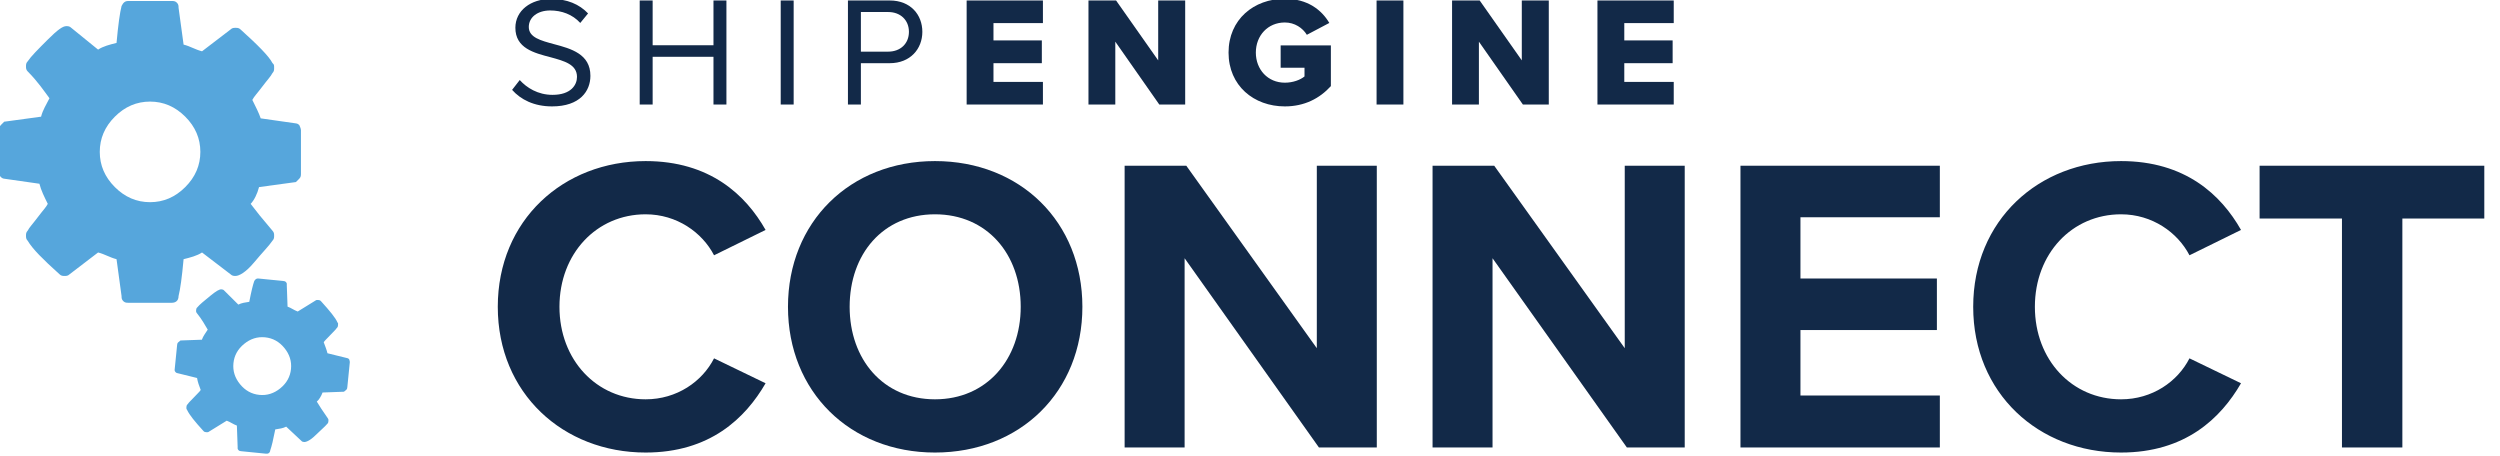 <?xml version="1.0" encoding="UTF-8" standalone="no"?>
<!DOCTYPE svg PUBLIC "-//W3C//DTD SVG 1.1//EN" "http://www.w3.org/Graphics/SVG/1.1/DTD/svg11.dtd">
<svg width="274px" height="50px" version="1.1" xmlns="http://www.w3.org/2000/svg" xmlns:xlink="http://www.w3.org/1999/xlink" xml:space="preserve" xmlns:serif="http://www.serif.com/" style="fill-rule:evenodd;clip-rule:evenodd;stroke-linejoin:round;stroke-miterlimit:2;">
    <g transform="matrix(0.161,0,0,0.161,-33.189,-49.66)">
        <path d="M411.009,397.007L411.009,426.68C411.009,427.821 411.009,428.962 409.868,430.103C408.727,431.245 408.727,431.245 407.586,432.386L382.478,435.809C381.337,440.375 379.054,444.939 376.771,447.222C380.195,451.787 384.76,457.494 391.608,465.482C392.749,466.624 392.749,467.765 392.749,468.906C392.749,470.048 392.749,471.189 391.608,472.33C389.325,475.754 384.76,480.319 379.054,487.167C373.347,494.014 368.782,496.297 366.5,496.297C365.359,496.297 364.217,496.297 363.076,495.155L343.675,480.319C340.251,482.601 335.686,483.743 331.12,484.885C329.979,497.438 328.838,505.427 327.697,509.992C327.697,513.416 325.414,514.557 323.132,514.557L293.459,514.557C292.318,514.557 291.176,514.557 290.035,513.416C288.894,512.274 288.894,511.134 288.894,509.992L285.47,484.885C280.905,483.743 277.481,481.461 272.916,480.319L253.514,495.155C252.373,496.297 251.232,496.297 250.091,496.297C248.949,496.297 247.808,496.297 246.667,495.155C235.254,484.885 228.406,478.037 224.983,472.33C223.842,471.189 223.842,470.048 223.842,468.906C223.842,467.765 223.842,466.624 224.983,465.482C226.124,463.2 228.406,460.918 231.83,456.352C235.254,451.787 237.536,449.505 238.678,447.222C236.395,442.657 234.113,438.092 232.971,433.527L209.005,430.103C207.863,430.103 206.722,428.962 206.722,428.962C206.722,428.962 205.581,427.821 205.581,426.68L205.581,397.007C205.581,395.865 205.581,394.723 206.722,393.583C207.863,392.441 207.863,392.441 209.005,391.3L234.113,387.877C235.254,383.311 237.536,379.888 239.819,375.322C236.395,370.758 231.83,363.91 224.983,357.062C223.842,355.921 223.842,354.779 223.842,353.638C223.842,352.497 223.842,351.355 224.983,350.215C227.265,346.791 231.83,342.225 238.678,335.378C245.526,328.53 248.949,326.248 251.232,326.248C252.373,326.248 253.514,326.248 254.655,327.389L272.916,342.225C276.34,339.943 280.905,338.802 285.47,337.66C286.611,325.106 287.752,317.118 288.894,312.553C290.035,310.27 291.176,309.129 293.459,309.129L323.132,309.129C324.273,309.129 325.414,309.129 326.555,310.27C327.697,311.411 327.697,312.553 327.697,313.694L331.121,338.802C335.686,339.943 339.11,342.225 343.675,343.367L363.076,328.53C364.217,327.389 365.359,327.389 366.5,327.389C367.641,327.389 368.782,327.389 369.924,328.53C381.337,338.802 389.325,346.791 391.608,351.355C392.749,352.497 392.749,352.497 392.749,354.779C392.749,355.921 392.749,357.062 391.608,358.203C390.467,360.486 388.184,362.768 384.76,367.334C381.337,371.898 379.054,374.181 377.913,376.464C380.195,381.029 382.478,385.594 383.619,389.017L407.586,392.441C408.727,392.441 409.868,393.583 409.868,393.583C409.868,393.583 411.009,395.865 411.009,397.007ZM342.533,411.843C342.533,402.713 339.11,394.723 332.262,387.876C325.414,381.029 317.426,377.605 308.295,377.605C299.165,377.605 291.176,381.029 284.328,387.876C277.481,394.723 274.057,402.713 274.057,411.843C274.057,420.973 277.481,428.962 284.328,435.809C291.176,442.657 299.165,446.081 308.295,446.081C317.426,446.081 325.414,442.657 332.262,435.809C339.11,428.962 342.533,420.973 342.533,411.843Z" style="fill:rgb(86,166,220);fill-rule:nonzero;"/>
    </g>
    <g transform="matrix(0.161,0,0,0.161,-33.189,-49.66)">
        <path d="M444.277,555.064L442.577,572.045C442.511,572.698 442.446,573.351 441.728,573.938C441.009,574.526 441.009,574.526 440.291,575.114L425.726,575.635C424.811,578.181 423.243,580.664 421.807,581.839C423.504,584.647 425.79,588.175 429.251,593.138C429.839,593.857 429.773,594.511 429.708,595.163C429.642,595.816 429.577,596.47 428.858,597.057C427.356,598.886 424.482,601.237 420.824,604.828C417.166,608.42 414.423,609.465 413.117,609.334C412.464,609.268 411.811,609.203 411.223,608.484L400.97,598.883C398.88,599.993 396.202,600.384 393.525,600.775C392.152,607.894 391.041,612.4 390.127,614.948C389.93,616.907 388.559,617.43 387.253,617.299L370.272,615.598C369.619,615.533 368.966,615.468 368.378,614.749C367.79,614.03 367.856,613.378 367.921,612.724L367.4,598.16C364.853,597.245 363.025,595.743 360.478,594.828L348.525,602.207C347.806,602.795 347.153,602.729 346.5,602.664C345.847,602.598 345.194,602.533 344.606,601.814C338.664,595.283 335.137,590.971 333.505,587.51C332.917,586.792 332.983,586.138 333.048,585.485C333.113,584.832 333.179,584.179 333.898,583.592C334.681,582.35 336.118,581.175 338.339,578.759C340.56,576.343 341.997,575.167 342.781,573.927C341.737,571.183 340.692,568.44 340.3,565.763L326.781,562.43C326.128,562.364 325.54,561.645 325.54,561.645C325.54,561.645 324.953,560.928 325.018,560.274L326.718,543.294C326.784,542.64 326.849,541.987 327.568,541.399C328.286,540.811 328.286,540.811 329.005,540.224L343.569,539.703C344.484,537.156 345.986,535.328 347.554,532.846C345.856,530.038 343.636,525.857 340.11,521.547C339.522,520.828 339.588,520.175 339.653,519.521C339.718,518.87 339.784,518.216 340.502,517.628C342.005,515.8 344.879,513.448 349.19,509.922C353.501,506.396 355.591,505.286 356.897,505.417C357.55,505.482 358.203,505.548 358.791,506.265L368.39,515.803C370.481,514.692 373.158,514.302 375.836,513.909C377.209,506.791 378.32,502.284 379.234,499.737C380.018,498.497 380.737,497.909 382.043,498.04L399.023,499.74C399.676,499.805 400.329,499.871 400.917,500.589C401.505,501.307 401.44,501.961 401.374,502.614L401.895,517.179C404.442,518.093 406.27,519.596 408.818,520.51L420.77,513.133C421.489,512.544 422.142,512.609 422.795,512.675C423.448,512.74 424.101,512.805 424.689,513.523C430.632,520.055 434.745,525.086 435.79,527.828C436.378,528.547 436.378,528.547 436.247,529.853C436.181,530.506 436.116,531.159 435.398,531.747C434.614,532.988 433.177,534.163 430.956,536.579C428.735,538.996 427.298,540.171 426.514,541.412C427.559,544.155 428.603,546.898 429.06,548.923L442.579,552.256C443.233,552.321 443.82,553.04 443.82,553.04C443.82,553.04 444.342,554.411 444.277,555.064ZM404.24,559.631C404.764,554.406 403.262,549.638 399.736,545.327C396.21,541.016 391.834,538.599 386.61,538.076C381.384,537.553 376.616,539.055 372.305,542.581C367.995,546.107 365.577,550.482 365.054,555.707C364.531,560.932 366.033,565.7 369.559,570.011C373.085,574.322 377.461,576.739 382.686,577.263C387.91,577.785 392.678,576.284 396.989,572.758C401.301,569.231 403.717,564.855 404.24,559.631Z" style="fill:rgb(86,166,220);fill-rule:nonzero;"/>
    </g>
    <g transform="matrix(0.161,0,0,0.161,-33.189,-49.66)">
        <path d="M645.65,616.51C689.357,616.51 713.511,593.219 727.313,569.352L692.233,552.387C684.181,568.202 666.929,580.279 645.65,580.279C612.295,580.279 586.991,553.537 586.991,517.307C586.991,481.076 612.295,454.334 645.65,454.334C666.929,454.334 684.181,466.699 692.233,482.226L727.313,464.973C713.799,441.107 689.357,418.103 645.65,418.103C589.579,418.103 545.009,458.36 545.009,517.307C545.009,576.254 589.579,616.51 645.65,616.51Z" style="fill:rgb(18,41,72);fill-rule:nonzero;"/>
    </g>
    <g transform="matrix(0.161,0,0,0.161,-33.189,-49.66)">
        <path d="M742.553,517.307C742.553,575.103 784.822,616.51 842.619,616.51C900.704,616.51 942.973,575.103 942.973,517.307C942.973,459.51 900.704,418.103 842.619,418.103C784.822,418.103 742.553,459.51 742.553,517.307ZM900.991,517.307C900.991,552.962 877.987,580.279 842.619,580.279C807.251,580.279 784.535,552.962 784.535,517.307C784.535,481.363 807.251,454.334 842.619,454.334C877.987,454.334 900.991,481.363 900.991,517.307Z" style="fill:rgb(18,41,72);fill-rule:nonzero;"/>
    </g>
    <g transform="matrix(0.161,0,0,0.161,-33.189,-49.66)">
        <path d="M1104,613.059L1143.39,613.059L1143.39,421.266L1102.56,421.266L1102.56,545.486L1013.71,421.266L971.727,421.266L971.727,613.059L1012.56,613.059L1012.56,484.239L1104,613.059Z" style="fill:rgb(18,41,72);fill-rule:nonzero;"/>
    </g>
    <g transform="matrix(0.161,0,0,0.161,-33.189,-49.66)">
        <path d="M1313.62,613.059L1353.01,613.059L1353.01,421.266L1312.18,421.266L1312.18,545.486L1223.33,421.266L1181.35,421.266L1181.35,613.059L1222.18,613.059L1222.18,484.239L1313.62,613.059Z" style="fill:rgb(18,41,72);fill-rule:nonzero;"/>
    </g>
    <g transform="matrix(0.161,0,0,0.161,-33.189,-49.66)">
        <path d="M1390.96,613.059L1526.68,613.059L1526.68,577.691L1431.79,577.691L1431.79,533.122L1524.67,533.122L1524.67,498.041L1431.79,498.041L1431.79,456.347L1526.68,456.347L1526.68,421.266L1390.96,421.266L1390.96,613.059Z" style="fill:rgb(18,41,72);fill-rule:nonzero;"/>
    </g>
    <g transform="matrix(0.161,0,0,0.161,-33.189,-49.66)">
        <path d="M1650.04,616.51C1693.74,616.51 1717.9,593.219 1731.7,569.352L1696.62,552.387C1688.57,568.202 1671.31,580.279 1650.04,580.279C1616.68,580.279 1591.38,553.537 1591.38,517.307C1591.38,481.076 1616.68,454.334 1650.04,454.334C1671.31,454.334 1688.57,466.699 1696.62,482.226L1731.7,464.973C1718.18,441.107 1693.74,418.103 1650.04,418.103C1593.96,418.103 1549.39,458.36 1549.39,517.307C1549.39,576.254 1593.96,616.51 1650.04,616.51Z" style="fill:rgb(18,41,72);fill-rule:nonzero;"/>
    </g>
    <g transform="matrix(0.161,0,0,0.161,-33.189,-49.66)">
        <path d="M1800.42,613.059L1841.54,613.059L1841.54,457.21L1897.32,457.21L1897.32,421.266L1744.35,421.266L1744.35,457.21L1800.42,457.21L1800.42,613.059Z" style="fill:rgb(18,41,72);fill-rule:nonzero;"/>
    </g>
    <g transform="matrix(0.161,0,0,0.161,-33.189,-49.66)">
        <path d="M554.753,369.621C560.593,376.204 569.619,380.877 581.937,380.877C601.051,380.877 608.059,370.364 608.059,360.064C608.059,345.198 594.892,341.587 583.317,338.508C574.291,336.065 566.115,333.942 566.115,326.827C566.115,320.137 572.168,315.571 580.663,315.571C588.414,315.571 595.847,318.226 601.157,324.066L606.466,317.589C600.52,311.324 592.131,307.713 581.3,307.713C567.389,307.713 556.983,315.677 556.983,327.358C556.983,341.269 569.619,344.454 580.981,347.428C590.326,349.976 598.927,352.312 598.927,360.807C598.927,366.223 594.892,373.019 582.255,373.019C572.274,373.019 564.628,368.134 559.956,362.931L554.753,369.621Z" style="fill:rgb(18,41,72);fill-rule:nonzero;"/>
    </g>
    <g transform="matrix(0.161,0,0,0.161,-33.189,-49.66)">
        <path d="M691.841,379.603L700.655,379.603L700.655,308.775L691.841,308.775L691.841,339.251L650.428,339.251L650.428,308.775L641.615,308.775L641.615,379.603L650.428,379.603L650.428,347.109L691.841,347.109L691.841,379.603Z" style="fill:rgb(18,41,72);fill-rule:nonzero;"/>
    </g>
    <g transform="matrix(0.161,0,0,0.161,-33.189,-49.66)">
        <rect x="737.607" y="308.775" width="8.813" height="70.828" style="fill:rgb(18,41,72);fill-rule:nonzero;"/>
    </g>
    <g transform="matrix(0.161,0,0,0.161,-33.189,-49.66)">
        <path d="M783.374,379.603L792.187,379.603L792.187,351.463L811.832,351.463C825.849,351.463 834.026,341.693 834.026,330.119C834.026,318.544 826.061,308.775 811.832,308.775L783.374,308.775L783.374,379.603ZM824.893,330.119C824.893,338.083 819.159,343.605 810.77,343.605L792.187,343.605L792.187,316.633L810.77,316.633C819.159,316.633 824.893,322.155 824.893,330.119Z" style="fill:rgb(18,41,72);fill-rule:nonzero;"/>
    </g>
    <g transform="matrix(0.161,0,0,0.161,-33.189,-49.66)">
        <path d="M864.182,379.602L916.108,379.602L916.108,364.205L882.446,364.205L882.446,351.463L915.364,351.463L915.364,335.959L882.446,335.959L882.446,324.172L916.108,324.172L916.108,308.775L864.182,308.775L864.182,379.602Z" style="fill:rgb(18,41,72);fill-rule:nonzero;"/>
    </g>
    <g transform="matrix(0.161,0,0,0.161,-33.189,-49.66)">
        <path d="M995.323,379.603L1012.95,379.603L1012.95,308.775L994.579,308.775L994.579,349.551L965.909,308.775L947.113,308.775L947.113,379.603L965.378,379.603L965.378,336.809L995.323,379.603Z" style="fill:rgb(18,41,72);fill-rule:nonzero;"/>
    </g>
    <g transform="matrix(0.161,0,0,0.161,-33.189,-49.66)">
        <path d="M1042.47,344.242C1042.47,366.754 1059.67,380.877 1080.8,380.877C1094.18,380.877 1104.48,375.461 1112.13,367.072L1112.13,339.357L1077.94,339.357L1077.94,354.542L1094.18,354.542L1094.18,360.489C1091.32,362.825 1086.33,364.736 1080.8,364.736C1069.23,364.736 1061.05,355.816 1061.05,344.242C1061.05,332.667 1069.23,323.748 1080.8,323.748C1087.49,323.748 1092.91,327.464 1095.78,332.137L1111.07,324.066C1105.86,315.253 1096.31,307.607 1080.8,307.607C1059.67,307.607 1042.47,321.73 1042.47,344.242Z" style="fill:rgb(18,41,72);fill-rule:nonzero;"/>
    </g>
    <g transform="matrix(0.161,0,0,0.161,-33.189,-49.66)">
        <rect x="1143.24" y="308.775" width="18.264" height="70.828" style="fill:rgb(18,41,72);fill-rule:nonzero;"/>
    </g>
    <g transform="matrix(0.161,0,0,0.161,-33.189,-49.66)">
        <path d="M1242.84,379.603L1260.47,379.603L1260.47,308.775L1242.1,308.775L1242.1,349.551L1213.43,308.775L1194.63,308.775L1194.63,379.603L1212.9,379.603L1212.9,336.809L1242.84,379.603Z" style="fill:rgb(18,41,72);fill-rule:nonzero;"/>
    </g>
    <g transform="matrix(0.161,0,0,0.161,-33.189,-49.66)">
        <path d="M1293.6,379.603L1345.53,379.603L1345.53,364.205L1311.87,364.205L1311.87,351.463L1344.78,351.463L1344.78,335.959L1311.87,335.959L1311.87,324.172L1345.53,324.172L1345.53,308.775L1293.6,308.775L1293.6,379.603Z" style="fill:rgb(18,41,72);fill-rule:nonzero;"/>
    </g>
</svg>
